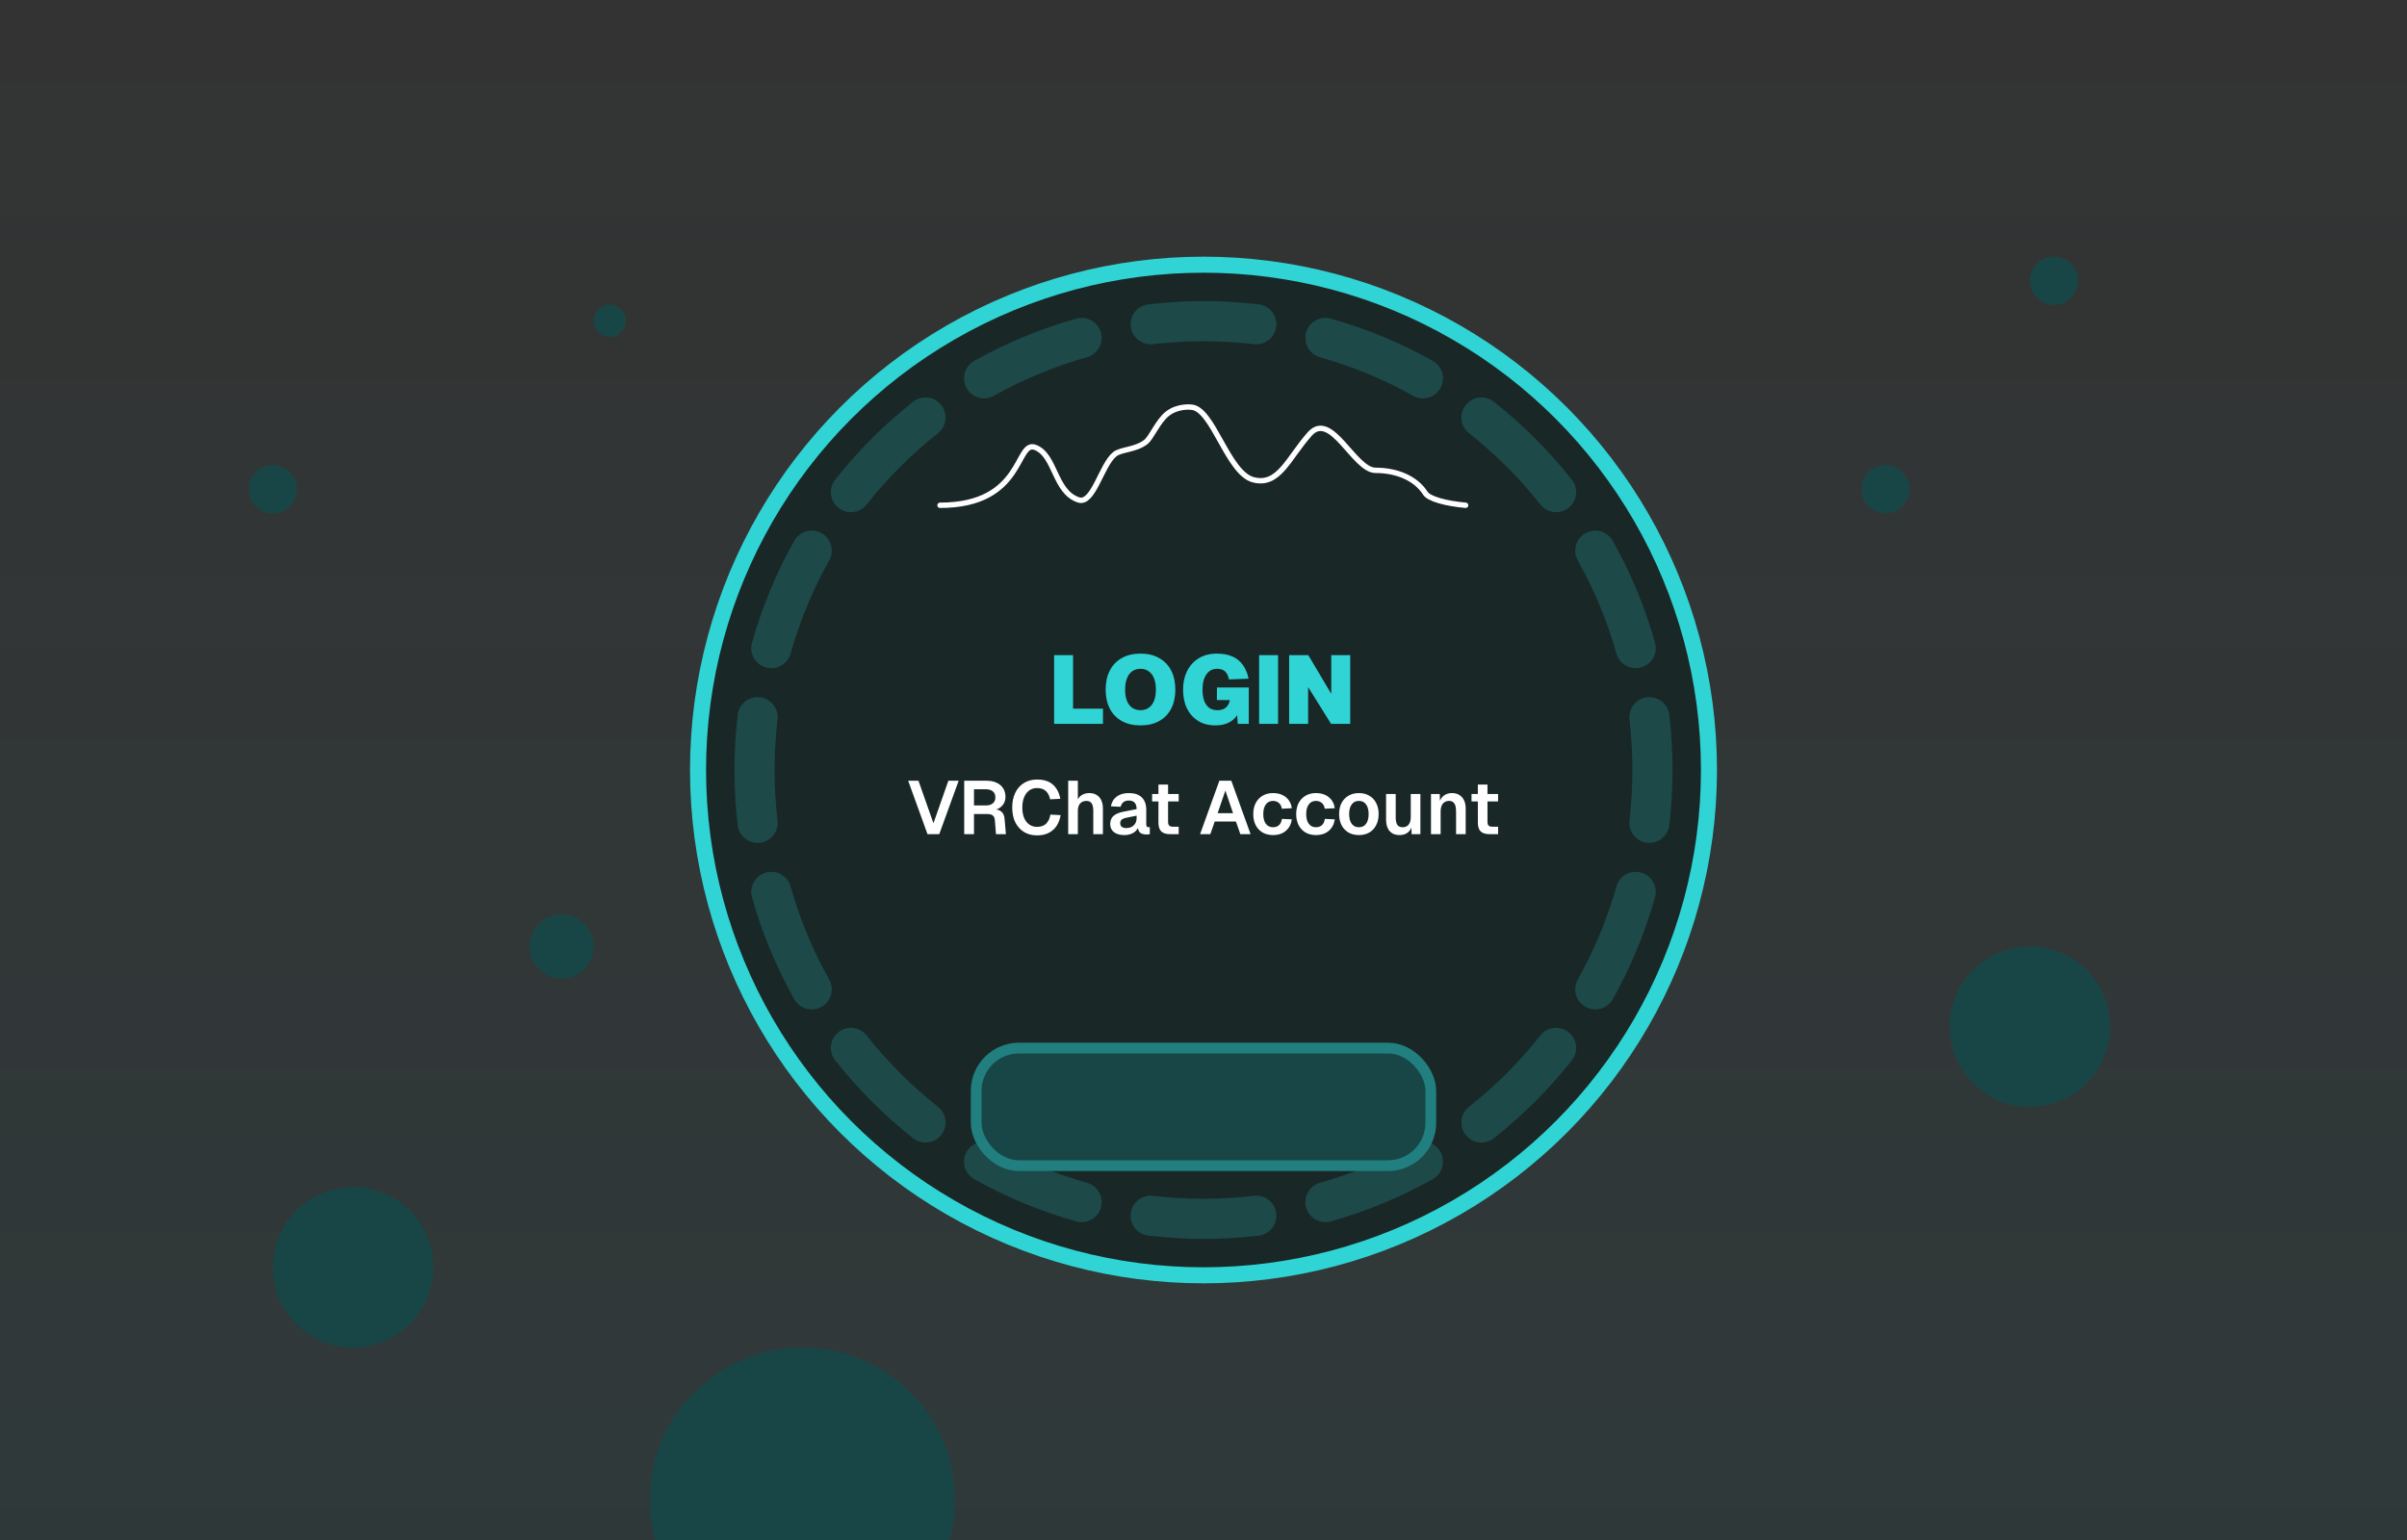 <svg viewBox="0 0 300 192" fill="none" xmlns="http://www.w3.org/2000/svg">
<rect x="0" y="0" width="300" height="192" fill="#333333" stroke="none"/>
<g clip-path="url(#clip0_1590_1559)">
<rect width="300" height="192" fill="url(#paint0_linear_1590_1559)"/>
<circle cx="150" cy="96" r="63" fill="#192727" stroke="#30D4D4" stroke-width="2"/>
<path opacity="0.2" d="M156.29 149.092C157.661 148.931 158.904 149.913 159.064 151.284C159.225 152.656 158.243 153.898 156.872 154.059C154.617 154.323 152.324 154.458 150 154.458C147.676 154.458 145.383 154.323 143.128 154.059C141.757 153.898 140.775 152.656 140.936 151.284C141.096 149.913 142.339 148.931 143.71 149.092C145.772 149.333 147.871 149.458 150 149.458C152.129 149.458 154.228 149.333 156.29 149.092ZM120.473 143.608C121.148 142.404 122.673 141.977 123.877 142.652C127.505 144.689 131.395 146.313 135.482 147.464C136.811 147.838 137.585 149.219 137.211 150.548C136.837 151.877 135.456 152.651 134.127 152.277C129.654 151.018 125.398 149.24 121.43 147.013C120.226 146.337 119.797 144.812 120.473 143.608ZM176.123 142.652C177.327 141.977 178.852 142.404 179.527 143.608C180.203 144.812 179.774 146.337 178.57 147.013C174.602 149.24 170.346 151.018 165.873 152.277C164.544 152.651 163.163 151.877 162.789 150.548C162.415 149.219 163.19 147.838 164.519 147.464C168.606 146.313 172.495 144.689 176.123 142.652ZM104.504 128.683C105.588 127.827 107.16 128.012 108.016 129.096C110.62 132.395 113.605 135.38 116.904 137.984C117.988 138.84 118.174 140.412 117.318 141.496C116.463 142.58 114.89 142.765 113.807 141.909C110.2 139.062 106.938 135.8 104.091 132.193C103.236 131.11 103.421 129.538 104.504 128.683ZM191.984 129.096C192.84 128.012 194.412 127.827 195.496 128.683C196.58 129.538 196.765 131.11 195.909 132.193C193.062 135.8 189.8 139.062 186.193 141.909C185.11 142.765 183.538 142.58 182.683 141.496C181.827 140.412 182.012 138.84 183.096 137.984C186.395 135.38 189.38 132.395 191.984 129.096ZM95.452 108.789C96.781 108.415 98.162 109.189 98.536 110.519C99.687 114.606 101.312 118.495 103.348 122.123C104.023 123.327 103.596 124.852 102.392 125.527C101.188 126.203 99.664 125.774 98.988 124.57C96.761 120.602 94.983 116.346 93.724 111.873C93.35 110.544 94.123 109.163 95.452 108.789ZM201.464 110.519C201.838 109.19 203.219 108.415 204.548 108.789C205.877 109.163 206.651 110.544 206.277 111.873C205.018 116.346 203.24 120.602 201.013 124.57C200.337 125.774 198.812 126.203 197.608 125.527C196.404 124.852 195.977 123.327 196.652 122.123C198.689 118.495 200.313 114.606 201.464 110.519ZM91.542 96C91.542 93.676 91.678 91.383 91.942 89.128C92.103 87.757 93.344 86.775 94.716 86.936C96.087 87.096 97.069 88.339 96.908 89.71C96.667 91.772 96.542 93.871 96.542 96C96.542 98.129 96.667 100.228 96.908 102.29C97.069 103.661 96.087 104.904 94.716 105.064C93.344 105.225 92.103 104.243 91.942 102.872C91.678 100.617 91.542 98.324 91.542 96ZM203.458 96C203.458 93.871 203.333 91.772 203.092 89.71C202.931 88.339 203.913 87.096 205.284 86.936C206.655 86.775 207.898 87.757 208.059 89.128C208.323 91.383 208.458 93.676 208.458 96C208.458 98.324 208.323 100.617 208.059 102.872C207.898 104.243 206.656 105.225 205.284 105.064C203.913 104.904 202.931 103.661 203.092 102.29C203.333 100.228 203.458 98.129 203.458 96ZM98.988 67.43C99.664 66.226 101.188 65.797 102.392 66.473C103.596 67.148 104.023 68.673 103.348 69.877C101.311 73.505 99.687 77.395 98.536 81.482C98.162 82.811 96.781 83.585 95.452 83.211C94.123 82.837 93.35 81.456 93.724 80.127C94.983 75.654 96.761 71.398 98.988 67.43ZM197.608 66.473C198.812 65.797 200.337 66.226 201.013 67.43C203.24 71.398 205.018 75.654 206.277 80.127C206.651 81.456 205.877 82.837 204.548 83.211C203.219 83.585 201.838 82.811 201.464 81.482C200.313 77.395 198.689 73.505 196.652 69.877C195.977 68.673 196.404 67.148 197.608 66.473ZM113.807 50.091C114.89 49.235 116.463 49.42 117.318 50.504C118.174 51.588 117.988 53.16 116.904 54.016C113.605 56.62 110.62 59.605 108.016 62.904C107.16 63.988 105.588 64.174 104.504 63.318C103.42 62.463 103.235 60.89 104.091 59.807C106.938 56.2 110.2 52.938 113.807 50.091ZM182.683 50.504C183.538 49.42 185.11 49.236 186.193 50.091C189.8 52.938 193.062 56.2 195.909 59.807C196.765 60.89 196.58 62.463 195.496 63.318C194.412 64.174 192.84 63.988 191.984 62.904C189.38 59.605 186.395 56.62 183.096 54.016C182.012 53.16 181.827 51.588 182.683 50.504ZM134.127 39.724C135.456 39.349 136.837 40.123 137.211 41.452C137.585 42.781 136.811 44.162 135.482 44.536C131.395 45.687 127.505 47.311 123.877 49.348C122.673 50.023 121.148 49.596 120.473 48.392C119.797 47.188 120.226 45.664 121.43 44.988C125.398 42.761 129.654 40.983 134.127 39.724ZM162.789 41.452C163.163 40.123 164.544 39.349 165.873 39.724C170.346 40.983 174.602 42.761 178.57 44.988C179.774 45.664 180.203 47.188 179.527 48.392C178.852 49.596 177.327 50.023 176.123 49.348C172.495 47.312 168.606 45.687 164.519 44.536C163.189 44.162 162.415 42.781 162.789 41.452ZM150 37.542C152.324 37.542 154.617 37.678 156.872 37.942C158.243 38.103 159.225 39.344 159.064 40.716C158.904 42.087 157.661 43.069 156.29 42.908C154.228 42.667 152.129 42.542 150 42.542C147.871 42.542 145.772 42.667 143.71 42.908C142.339 43.069 141.096 42.087 140.936 40.716C140.775 39.344 141.757 38.103 143.128 37.942C145.383 37.678 147.676 37.542 150 37.542Z" fill="#30D4D4"/>
<path d="M131.379 90.246V81.681H133.743V89.751L132.392 88.352H137.471V90.246H131.379ZM142.147 90.439C141.247 90.439 140.47 90.258 139.819 89.896C139.168 89.534 138.669 89.02 138.323 88.352C137.977 87.685 137.805 86.893 137.805 85.976C137.805 85.059 137.977 84.267 138.323 83.6C138.669 82.924 139.168 82.405 139.819 82.043C140.47 81.673 141.247 81.489 142.147 81.489C143.056 81.489 143.832 81.673 144.475 82.043C145.127 82.405 145.625 82.924 145.971 83.6C146.317 84.267 146.49 85.059 146.49 85.976C146.49 86.893 146.317 87.685 145.971 88.352C145.625 89.02 145.127 89.534 144.475 89.896C143.832 90.258 143.056 90.439 142.147 90.439ZM142.147 88.545C142.549 88.545 142.891 88.445 143.173 88.244C143.462 88.043 143.683 87.753 143.836 87.375C143.989 86.989 144.065 86.523 144.065 85.976C144.065 85.429 143.989 84.963 143.836 84.577C143.683 84.191 143.462 83.897 143.173 83.696C142.891 83.487 142.549 83.382 142.147 83.382C141.745 83.382 141.399 83.487 141.11 83.696C140.828 83.897 140.611 84.191 140.458 84.577C140.306 84.963 140.229 85.429 140.229 85.976C140.229 86.523 140.306 86.989 140.458 87.375C140.611 87.753 140.828 88.043 141.11 88.244C141.399 88.445 141.745 88.545 142.147 88.545ZM151.494 90.439C150.657 90.439 149.937 90.254 149.334 89.884C148.731 89.506 148.265 88.984 147.935 88.316C147.613 87.649 147.453 86.868 147.453 85.976C147.453 85.115 147.617 84.347 147.947 83.672C148.285 82.996 148.767 82.466 149.395 82.08C150.022 81.686 150.778 81.489 151.662 81.489C152.442 81.489 153.098 81.613 153.629 81.862C154.167 82.104 154.598 82.457 154.919 82.924C155.249 83.39 155.482 83.953 155.619 84.613L153.17 84.709C153.098 84.283 152.945 83.957 152.712 83.732C152.479 83.499 152.137 83.382 151.687 83.382C151.301 83.382 150.971 83.491 150.697 83.708C150.432 83.925 150.227 84.227 150.082 84.613C149.945 84.999 149.877 85.453 149.877 85.976C149.877 86.49 149.941 86.941 150.07 87.327C150.207 87.713 150.412 88.014 150.685 88.232C150.959 88.441 151.309 88.545 151.735 88.545C152.032 88.545 152.286 88.497 152.495 88.4C152.712 88.296 152.885 88.151 153.013 87.966C153.15 87.773 153.239 87.544 153.279 87.279H151.674V85.71H155.643V90.246H154.268L154.147 88.509L154.413 88.557C154.34 88.935 154.167 89.265 153.894 89.546C153.629 89.828 153.287 90.049 152.869 90.21C152.459 90.363 152 90.439 151.494 90.439ZM156.93 90.246V81.681H159.294V90.246H156.93ZM160.676 90.246V81.681H163.064L165.923 86.507V81.681H168.288V90.246H165.899L163.04 85.662V90.246H160.676Z" fill="#30D4D4"/>
<path d="M115.601 104L113.19 97.339H114.475L116.342 102.64L118.2 97.339H119.485L117.065 104H115.601ZM120.176 104V97.339H122.962C123.444 97.339 123.86 97.42 124.21 97.583C124.56 97.745 124.833 97.977 125.026 98.277C125.22 98.577 125.317 98.93 125.317 99.337C125.317 99.644 125.252 99.916 125.12 100.153C124.989 100.391 124.811 100.582 124.585 100.726C124.367 100.869 124.123 100.957 123.854 100.988L123.807 100.894C124.238 100.894 124.57 100.991 124.801 101.185C125.039 101.379 125.173 101.676 125.205 102.077L125.374 104H124.135L123.994 102.255C123.976 101.992 123.891 101.798 123.741 101.673C123.591 101.548 123.341 101.486 122.99 101.486H121.395V104H120.176ZM121.395 100.416H122.887C123.256 100.416 123.544 100.328 123.75 100.153C123.957 99.978 124.06 99.731 124.06 99.412C124.06 99.087 123.954 98.837 123.741 98.662C123.535 98.486 123.231 98.399 122.831 98.399H121.395V100.416ZM129.247 104.15C128.64 104.15 128.105 104.013 127.642 103.737C127.179 103.456 126.817 103.059 126.554 102.546C126.291 102.027 126.16 101.404 126.16 100.679C126.16 99.966 126.288 99.35 126.544 98.83C126.801 98.305 127.161 97.902 127.623 97.62C128.086 97.332 128.63 97.189 129.256 97.189C130.107 97.189 130.766 97.401 131.236 97.826C131.705 98.246 132.011 98.834 132.155 99.59L130.879 99.656C130.798 99.218 130.623 98.874 130.354 98.624C130.085 98.374 129.719 98.249 129.256 98.249C128.881 98.249 128.555 98.349 128.28 98.549C128.005 98.749 127.792 99.031 127.642 99.393C127.492 99.756 127.417 100.185 127.417 100.679C127.417 101.179 127.492 101.611 127.642 101.973C127.799 102.33 128.014 102.605 128.29 102.799C128.565 102.993 128.884 103.09 129.247 103.09C129.741 103.09 130.122 102.955 130.391 102.686C130.666 102.411 130.842 102.036 130.917 101.561L132.193 101.626C132.105 102.145 131.936 102.596 131.686 102.977C131.436 103.353 131.104 103.643 130.691 103.85C130.285 104.05 129.803 104.15 129.247 104.15ZM133.138 104V97.339H134.339V100.135H134.189C134.239 99.847 134.339 99.612 134.489 99.431C134.639 99.243 134.824 99.106 135.043 99.018C135.262 98.924 135.503 98.877 135.765 98.877C136.134 98.877 136.444 98.959 136.694 99.121C136.951 99.278 137.141 99.5 137.266 99.787C137.398 100.075 137.463 100.407 137.463 100.782V104H136.263V101.073C136.263 100.666 136.194 100.363 136.056 100.163C135.919 99.956 135.703 99.853 135.409 99.853C135.084 99.853 134.824 99.959 134.63 100.172C134.436 100.385 134.339 100.694 134.339 101.101V104H133.138ZM140.117 104.113C139.592 104.113 139.17 103.994 138.851 103.756C138.532 103.512 138.372 103.174 138.372 102.743C138.372 102.311 138.507 101.973 138.776 101.73C139.045 101.486 139.454 101.31 140.005 101.204L141.665 100.876C141.665 100.519 141.584 100.253 141.422 100.078C141.259 99.897 141.018 99.806 140.699 99.806C140.411 99.806 140.183 99.875 140.014 100.013C139.852 100.144 139.739 100.335 139.676 100.585L138.457 100.529C138.557 99.997 138.801 99.59 139.189 99.309C139.576 99.021 140.08 98.877 140.699 98.877C141.412 98.877 141.95 99.059 142.313 99.421C142.682 99.778 142.866 100.291 142.866 100.96V102.78C142.866 102.912 142.888 103.002 142.932 103.052C142.982 103.102 143.054 103.127 143.148 103.127H143.307V104C143.27 104.013 143.207 104.022 143.12 104.028C143.038 104.034 142.954 104.038 142.866 104.038C142.66 104.038 142.475 104.006 142.313 103.944C142.15 103.875 142.025 103.759 141.938 103.597C141.85 103.428 141.806 103.199 141.806 102.912L141.909 102.987C141.859 103.206 141.75 103.403 141.581 103.578C141.418 103.747 141.212 103.878 140.962 103.972C140.712 104.066 140.43 104.113 140.117 104.113ZM140.361 103.24C140.63 103.24 140.862 103.187 141.056 103.081C141.25 102.974 141.4 102.827 141.506 102.64C141.612 102.452 141.665 102.23 141.665 101.973V101.692L140.371 101.955C140.102 102.011 139.908 102.095 139.789 102.208C139.676 102.314 139.62 102.455 139.62 102.63C139.62 102.824 139.683 102.974 139.808 103.081C139.939 103.187 140.124 103.24 140.361 103.24ZM145.838 104C145.338 104 144.969 103.884 144.731 103.653C144.5 103.421 144.384 103.059 144.384 102.565V97.817H145.585V102.452C145.585 102.683 145.635 102.846 145.735 102.94C145.835 103.027 145.992 103.071 146.204 103.071H146.908V104H145.838ZM143.596 99.919V98.99H146.908V99.919H143.596ZM149.573 104L151.975 97.339H153.467L155.869 104H154.593L154.039 102.424H151.403L150.849 104H149.573ZM151.759 101.382H153.683L152.726 98.568L151.759 101.382ZM158.67 104.113C158.169 104.113 157.735 104.006 157.366 103.794C156.996 103.575 156.709 103.268 156.502 102.874C156.302 102.48 156.202 102.02 156.202 101.495C156.202 100.97 156.302 100.513 156.502 100.125C156.709 99.731 156.996 99.425 157.366 99.206C157.735 98.987 158.169 98.877 158.67 98.877C159.095 98.877 159.473 98.952 159.805 99.103C160.136 99.253 160.405 99.468 160.612 99.75C160.824 100.025 160.956 100.363 161.006 100.763L159.767 100.829C159.717 100.51 159.592 100.269 159.392 100.106C159.198 99.938 158.957 99.853 158.67 99.853C158.282 99.853 157.982 100 157.769 100.294C157.556 100.582 157.45 100.982 157.45 101.495C157.45 102.014 157.556 102.418 157.769 102.705C157.982 102.993 158.282 103.137 158.67 103.137C158.964 103.137 159.208 103.052 159.401 102.884C159.602 102.715 159.724 102.452 159.767 102.095L161.006 102.152C160.956 102.552 160.828 102.899 160.621 103.193C160.415 103.487 160.146 103.715 159.814 103.878C159.483 104.034 159.101 104.113 158.67 104.113ZM164.02 104.113C163.52 104.113 163.085 104.006 162.716 103.794C162.347 103.575 162.06 103.268 161.853 102.874C161.653 102.48 161.553 102.02 161.553 101.495C161.553 100.97 161.653 100.513 161.853 100.125C162.06 99.731 162.347 99.425 162.716 99.206C163.085 98.987 163.52 98.877 164.02 98.877C164.446 98.877 164.824 98.952 165.156 99.103C165.487 99.253 165.756 99.468 165.963 99.75C166.175 100.025 166.307 100.363 166.357 100.763L165.118 100.829C165.068 100.51 164.943 100.269 164.743 100.106C164.549 99.938 164.308 99.853 164.02 99.853C163.633 99.853 163.332 100 163.12 100.294C162.907 100.582 162.801 100.982 162.801 101.495C162.801 102.014 162.907 102.418 163.12 102.705C163.332 102.993 163.633 103.137 164.02 103.137C164.314 103.137 164.558 103.052 164.752 102.884C164.952 102.715 165.074 102.452 165.118 102.095L166.357 102.152C166.307 102.552 166.178 102.899 165.972 103.193C165.766 103.487 165.497 103.715 165.165 103.878C164.834 104.034 164.452 104.113 164.02 104.113ZM169.371 104.113C168.877 104.113 168.442 104.006 168.067 103.794C167.698 103.575 167.41 103.268 167.204 102.874C167.004 102.48 166.904 102.02 166.904 101.495C166.904 100.963 167.004 100.504 167.204 100.116C167.41 99.722 167.698 99.418 168.067 99.206C168.442 98.987 168.877 98.877 169.371 98.877C169.865 98.877 170.297 98.987 170.666 99.206C171.035 99.418 171.32 99.722 171.52 100.116C171.726 100.504 171.829 100.963 171.829 101.495C171.829 102.02 171.726 102.48 171.52 102.874C171.32 103.268 171.035 103.575 170.666 103.794C170.297 104.006 169.865 104.113 169.371 104.113ZM169.371 103.137C169.759 103.137 170.056 102.993 170.263 102.705C170.475 102.418 170.582 102.014 170.582 101.495C170.582 100.982 170.475 100.582 170.263 100.294C170.056 100 169.759 99.853 169.371 99.853C168.983 99.853 168.683 100 168.471 100.294C168.258 100.582 168.152 100.982 168.152 101.495C168.152 102.014 168.258 102.418 168.471 102.705C168.683 102.993 168.983 103.137 169.371 103.137ZM174.407 104.113C173.901 104.113 173.497 103.947 173.197 103.615C172.903 103.278 172.756 102.812 172.756 102.217V98.99H173.957V101.917C173.957 102.336 174.026 102.646 174.163 102.846C174.307 103.04 174.523 103.137 174.811 103.137C175.136 103.137 175.386 103.031 175.561 102.818C175.743 102.599 175.833 102.283 175.833 101.87V98.99H177.034V104H175.937L175.908 102.621L176.059 102.668C175.984 103.143 175.805 103.503 175.524 103.747C175.242 103.991 174.87 104.113 174.407 104.113ZM178.354 104V98.99H179.443L179.489 100.397L179.349 100.341C179.399 99.991 179.502 99.709 179.658 99.496C179.815 99.284 180.006 99.127 180.231 99.027C180.456 98.927 180.703 98.877 180.972 98.877C181.341 98.877 181.651 98.959 181.901 99.121C182.157 99.284 182.351 99.509 182.482 99.797C182.614 100.078 182.679 100.407 182.679 100.782V104H181.479V101.167C181.479 100.885 181.45 100.647 181.394 100.454C181.338 100.26 181.244 100.113 181.113 100.013C180.988 99.906 180.819 99.853 180.606 99.853C180.287 99.853 180.031 99.966 179.837 100.191C179.649 100.416 179.555 100.741 179.555 101.167V104H178.354ZM185.649 104C185.148 104 184.779 103.884 184.542 103.653C184.31 103.421 184.194 103.059 184.194 102.565V97.817H185.395V102.452C185.395 102.683 185.445 102.846 185.545 102.94C185.646 103.027 185.802 103.071 186.015 103.071H186.718V104H185.649ZM183.406 99.919V98.99H186.718V99.919H183.406Z" fill="white"/>
<rect x="121.67" y="130.67" width="56.66" height="14.66" rx="5.33" fill="#184646" stroke="#217F7F" stroke-width="1.34"/>
<path d="M117.162 62.996C127.717 62.996 126.544 54.786 129.057 55.791C131.57 56.796 131.403 61.32 134.419 62.325C136.272 62.943 137.267 57.969 138.942 56.629C139.714 56.012 141.498 56.106 142.796 55.121C143.51 54.579 144.298 52.543 145.476 51.602C146.806 50.539 148.492 50.764 148.492 50.764C151.173 50.932 153.016 58.974 156.199 59.812C159.382 60.649 160.555 57.131 163.235 54.115C165.916 51.099 168.764 58.64 171.445 58.64C174.125 58.64 176.471 59.644 177.644 61.487C178.094 62.194 180.176 62.773 182.67 62.996" stroke="white" stroke-width="0.67" stroke-linecap="round"/>
<circle cx="44" cy="158" r="10" fill="#184646"/>
<circle cx="100" cy="187" r="19" fill="#184646"/>
<circle cx="253" cy="128" r="10" fill="#184646"/>
<circle cx="34" cy="61" r="3" fill="#184646"/>
<circle cx="235" cy="61" r="3" fill="#184646"/>
<circle cx="76" cy="40" r="2" fill="#184646"/>
<circle cx="256" cy="35" r="3" fill="#184646"/>
<circle cx="70" cy="118" r="4" fill="#184646"/>
</g>
<defs>
<linearGradient id="paint0_linear_1590_1559" x1="150" y1="0" x2="150" y2="192" gradientUnits="userSpaceOnUse">
<stop stop-color="#008691" stop-opacity="0"/>
<stop offset="1" stop-color="#008691" stop-opacity="0.07"/>
</linearGradient>
<clipPath id="clip0_1590_1559">
<rect width="300" height="192" fill="white"/>
</clipPath>
</defs>
</svg>
